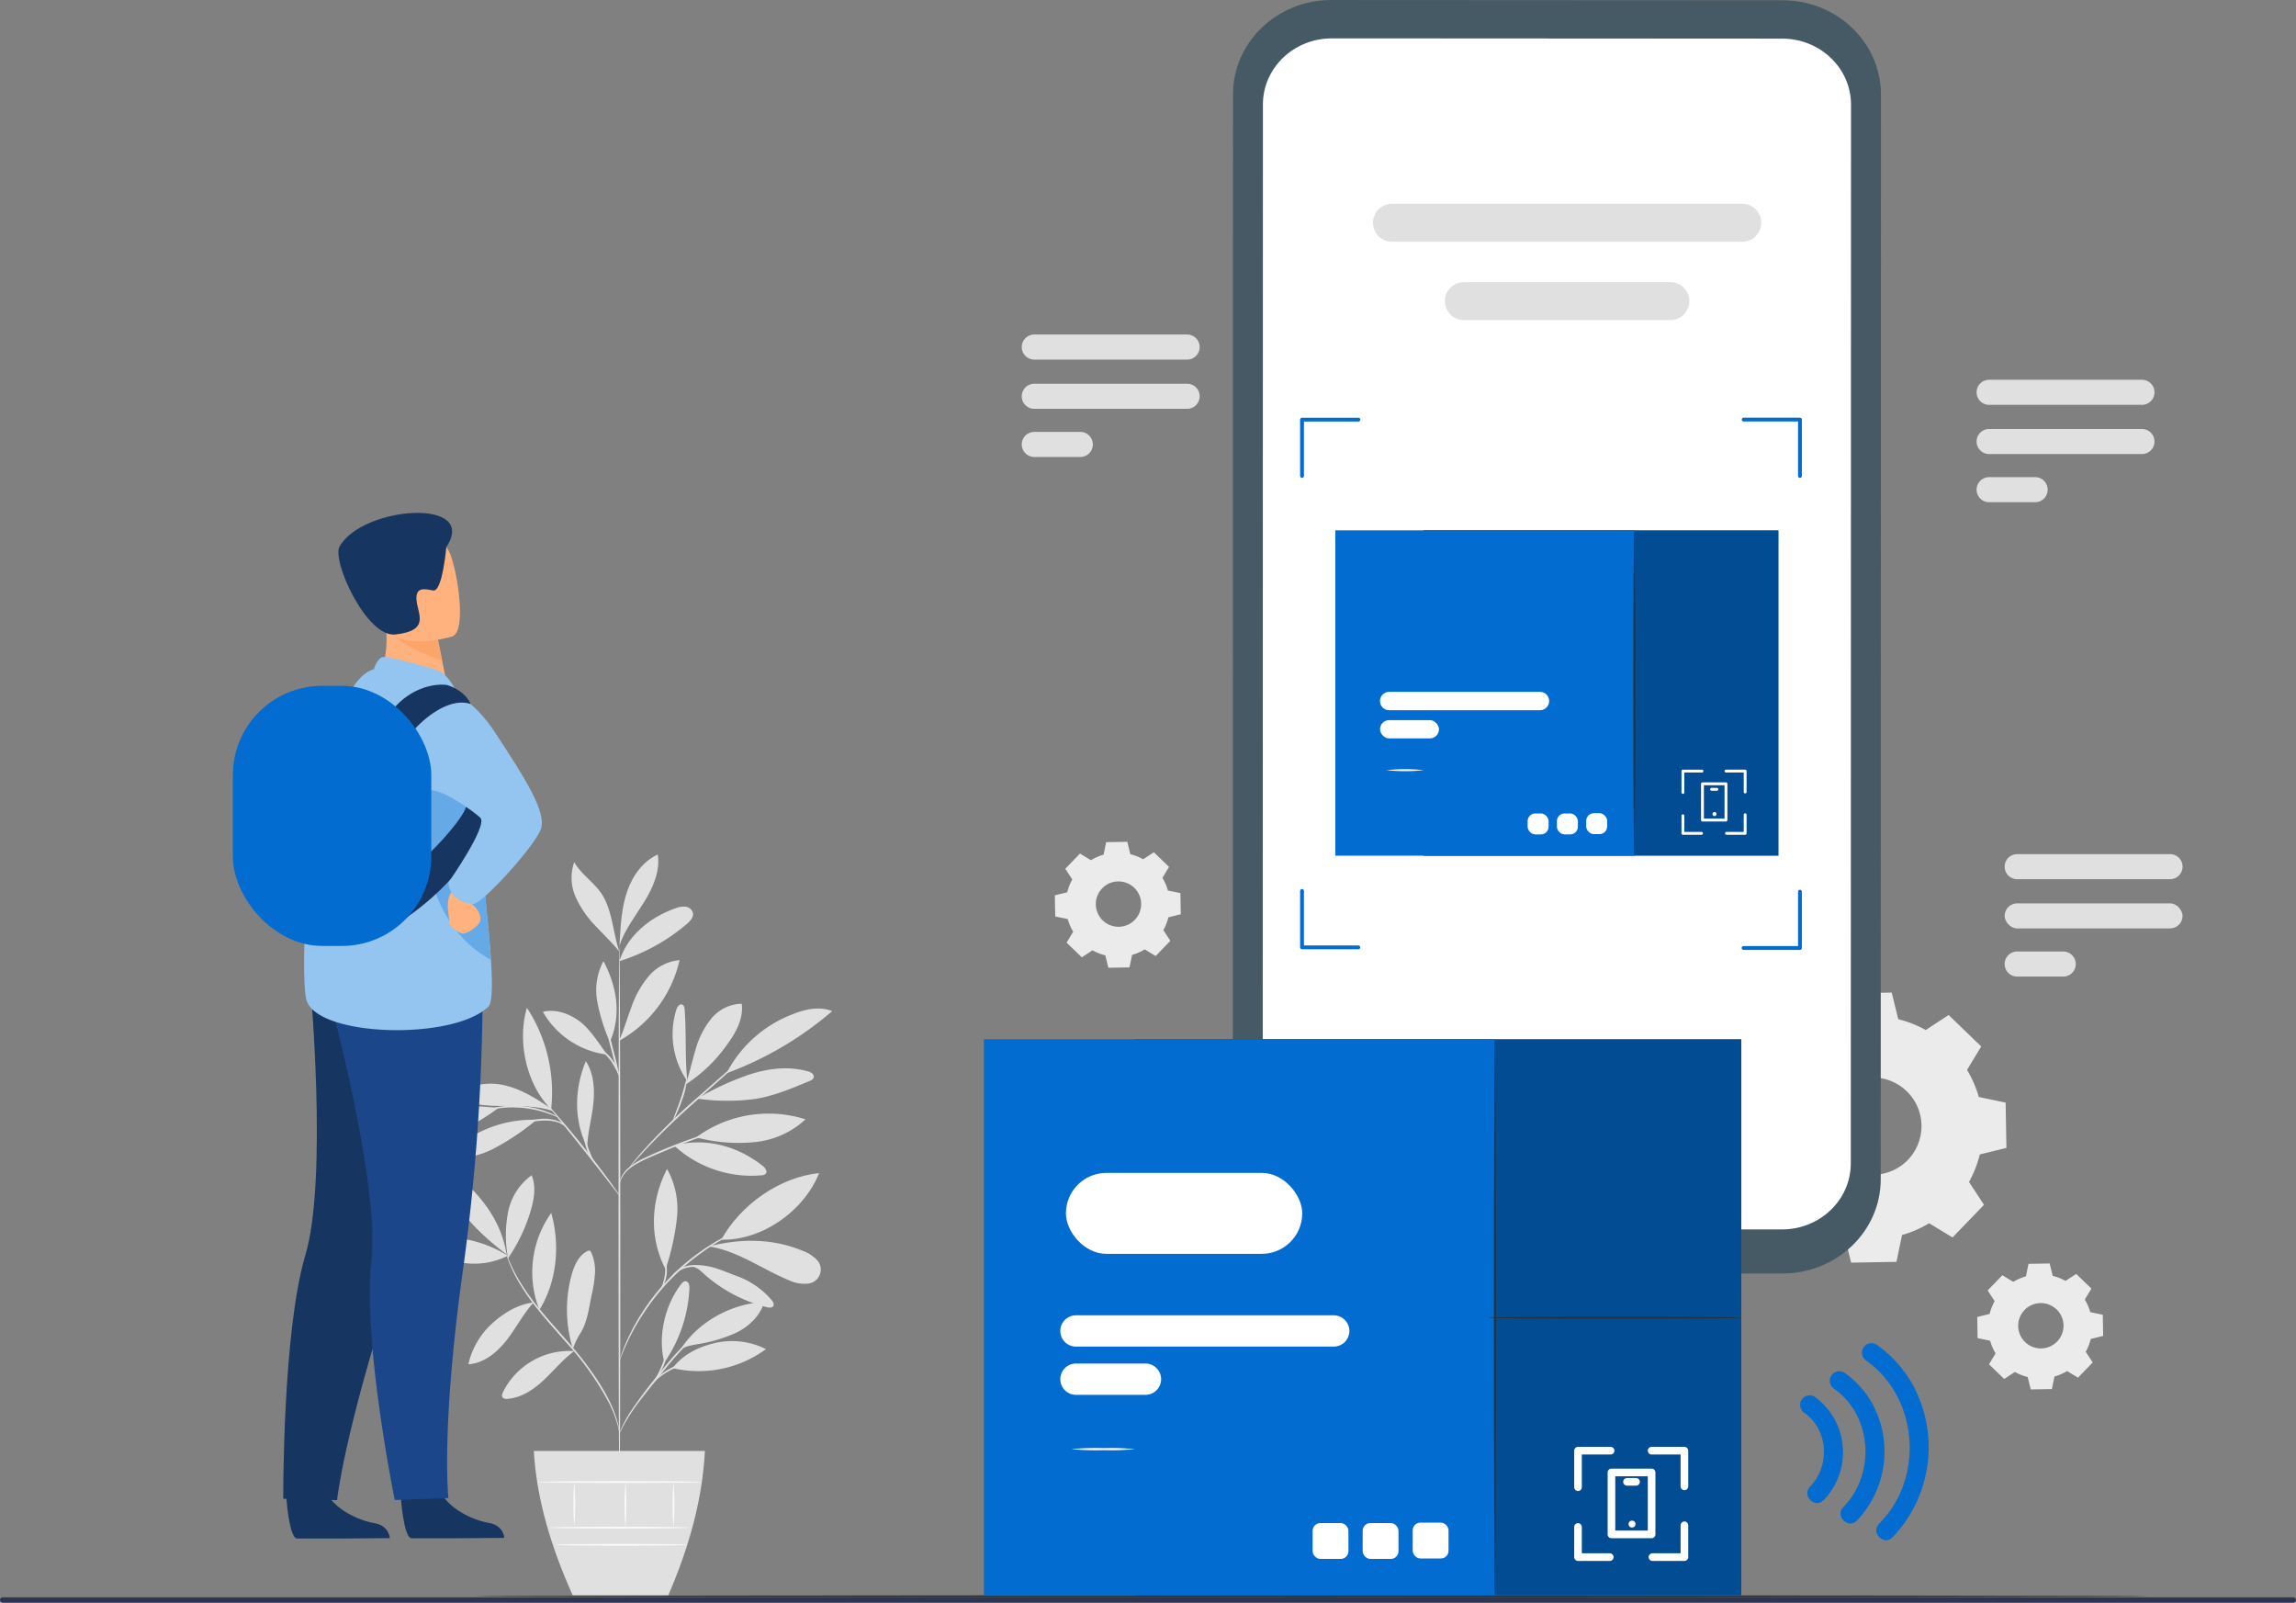 <svg xmlns="http://www.w3.org/2000/svg" width="601.911" height="420.056" viewBox="0 0 601.911 420.056">
  <rect x="0" y="0" width="601.911" height="420.056" fill="#808080" stroke="none"/>
  <g id="Group_808" data-name="Group 808" transform="translate(-5.214 -24)">
    <rect id="Rectangle_7357" data-name="Rectangle 7357" width="601.911" height="1.421" rx="0.711" transform="translate(607.125 444.056) rotate(180)" fill="#2e3552"/>
    <g id="Background_Complete" data-name="Background Complete" transform="translate(97 -22.603)">
      <g id="Group_227" data-name="Group 227">
        <g id="Group_213" data-name="Group 213">
          <g id="Group_148" data-name="Group 148">
            <path id="Path_496" data-name="Path 496" d="M41.348,375.718a31.768,31.768,0,0,0-13.588-4.677c-2.221-.228-4.647-.163-6.428,1.182a1.323,1.323,0,0,0-.662,1.174,1.437,1.437,0,0,0,.629.8,19.429,19.429,0,0,0,20.049,1.518" fill="#e0e0e0"/>
          </g>
          <g id="Group_149" data-name="Group 149">
            <path id="Path_497" data-name="Path 497" d="M41,375.334a66.325,66.325,0,0,1-8.776-7.722,22.2,22.2,0,0,1-5.5-10.176,4.1,4.1,0,0,1,.435-3.4c7,5.464,12.492,12.53,13.844,21.3" fill="#e0e0e0"/>
          </g>
          <g id="Group_150" data-name="Group 150">
            <path id="Path_498" data-name="Path 498" d="M41.275,375.666a31.753,31.753,0,0,1,.163-11.523,15.58,15.58,0,0,1,6.138-9.509c1.209,2.826.689,6.081-.162,9.034a43.933,43.933,0,0,1-6.086,12.814" fill="#e0e0e0"/>
          </g>
          <g id="Group_151" data-name="Group 151">
            <path id="Path_499" data-name="Path 499" d="M48.134,387.954c-4.163.506-7.789,2.7-10.9,5.515A20.616,20.616,0,0,0,31,404.17c4.084-.252,7.548-3.132,10.06-6.361s4.254-6.772,7.014-9.792" fill="#e0e0e0"/>
          </g>
          <g id="Group_152" data-name="Group 152">
            <path id="Path_500" data-name="Path 500" d="M49.623,389.92a26.88,26.88,0,0,1,3.1-25.424c2.372,8.437,1.5,17.967-3.1,25.424" fill="#e0e0e0"/>
          </g>
          <g id="Group_153" data-name="Group 153">
            <path id="Path_501" data-name="Path 501" d="M58.685,400.709a19.433,19.433,0,0,0-18.583,10.7c-.231.46-.434,1.045-.126,1.457a1.383,1.383,0,0,0,1.233.363c3.662-.238,6.908-2.441,9.586-4.95s5.012-5.408,7.971-7.578" fill="#e0e0e0"/>
          </g>
          <g id="Group_154" data-name="Group 154">
            <path id="Path_502" data-name="Path 502" d="M58.4,400.122a34.609,34.609,0,0,1-.345-19.334c.681-2.488,1.824-5.108,4.126-6.275a.81.81,0,0,1,.631-.111.835.835,0,0,1,.4.462,11.651,11.651,0,0,1,.973,5.547,34.846,34.846,0,0,1-.87,5.615c-.724,3.432-1.11,7.12-2.992,10.079a20.624,20.624,0,0,0-1.2,2.214c-.356.752-.359,1.017-.685,1.615" fill="#e0e0e0"/>
          </g>
          <g id="Group_155" data-name="Group 155">
            <path id="Path_503" data-name="Path 503" d="M82.381,403.7c-1.777-6.759.109-14.954,4.369-20.495.314-.409.729-.846,1.242-.8.784.073.988,1.118.953,1.906A37.034,37.034,0,0,1,82.381,403.7" fill="#e0e0e0"/>
          </g>
          <g id="Group_156" data-name="Group 156">
            <path id="Path_504" data-name="Path 504" d="M84.544,405.174a29.814,29.814,0,0,0,24.464-4.976,19.81,19.81,0,0,0-13.244-1.626c-4.424,1.012-8.466,2.994-11.22,6.6" fill="#e0e0e0"/>
          </g>
          <g id="Group_157" data-name="Group 157">
            <path id="Path_505" data-name="Path 505" d="M86.367,400.673c4.6-7.5,13.418-12.394,22.2-12.839-1.012,3.574-3.949,6.351-7.262,8.029a40.325,40.325,0,0,1-10.658,3.117c-1.419.276-3.364.578-4.284,1.693" fill="#e0e0e0"/>
          </g>
          <g id="Group_158" data-name="Group 158">
            <path id="Path_506" data-name="Path 506" d="M82.838,378.833a64.477,64.477,0,0,0,2.84-13,21.652,21.652,0,0,0-2.59-12.862c-4.3,8.314-4.731,18.027-.379,26.312" fill="#e0e0e0"/>
          </g>
          <g id="Group_159" data-name="Group 159">
            <path id="Path_507" data-name="Path 507" d="M97.3,371.522c5.024-9.131,15.275-16.426,25.647-17.448-4,9.963-14.913,17.662-25.647,17.448" fill="#e0e0e0"/>
          </g>
          <g id="Group_160" data-name="Group 160">
            <path id="Path_508" data-name="Path 508" d="M94.142,373.311c7.493,1.142,13.877,5.927,20.88,8.829a9.356,9.356,0,0,0,4.72.9,3.7,3.7,0,0,0,2.313-6.537,10.114,10.114,0,0,0-3.428-2.08c-7.627-3.175-15.806-3.254-23.84-1.329" fill="#e0e0e0"/>
          </g>
          <g id="Group_161" data-name="Group 161">
            <path id="Path_509" data-name="Path 509" d="M89.806,378.567c1.7.486,2.276,1.364,3.619,2.508a39.054,39.054,0,0,0,15.834,8.134c.6.15,1.4.21,1.7-.337.262-.477-.069-1.055-.409-1.48a21.793,21.793,0,0,0-9.56-6.49c-3.654-1.361-6.82-3-11.181-2.649" fill="#e0e0e0"/>
          </g>
          <g id="Group_162" data-name="Group 162">
            <path id="Path_510" data-name="Path 510" d="M84.913,346.826a29.967,29.967,0,0,0,22.973,7.816,1.57,1.57,0,0,0,1.045-.376c.579-.629-.115-1.6-.789-2.125-6.754-5.266-14.935-7.449-23.229-5.315" fill="#e0e0e0"/>
          </g>
          <g id="Group_163" data-name="Group 163">
            <path id="Path_511" data-name="Path 511" d="M90.714,344.7a32.017,32.017,0,0,1,28.666-4.73,22.757,22.757,0,0,1-13.66,6A43.253,43.253,0,0,1,90.714,344.7" fill="#e0e0e0"/>
          </g>
          <g id="Group_164" data-name="Group 164">
            <path id="Path_512" data-name="Path 512" d="M88.409,330.117c-.664-6.741-.233-12.063-.7-18.836-.038-.541-.154-1.192-.66-1.387-.7-.272-1.292.6-1.524,1.314a21.59,21.59,0,0,0,2.875,18.76" fill="#e0e0e0"/>
          </g>
          <g id="Group_165" data-name="Group 165">
            <path id="Path_513" data-name="Path 513" d="M87.924,330.862a39.64,39.64,0,0,0,11.167-10.854c2.2-3.018,4.065-6.633,3.564-10.337a10.688,10.688,0,0,0-8.056,4,22.471,22.471,0,0,0-4.106,8.262c-.894,2.966-1.52,6.014-2.569,8.929" fill="#e0e0e0"/>
          </g>
          <g id="Group_166" data-name="Group 166">
            <path id="Path_514" data-name="Path 514" d="M98.895,327.814a90.047,90.047,0,0,0,27.482-16.2c-3.283-1.323-7.041-.531-10.323.794a32.55,32.55,0,0,0-17.3,15.337" fill="#e0e0e0"/>
          </g>
          <g id="Group_167" data-name="Group 167">
            <path id="Path_515" data-name="Path 515" d="M91.008,334.55a55.921,55.921,0,0,0,15.261.074c4.947-.827,9.622-2.788,14.246-4.733a1.678,1.678,0,0,0,.968-.735,1.116,1.116,0,0,0-.347-1.219,2.954,2.954,0,0,0-1.215-.57c-5.026-1.4-10.45-.747-15.4.92a71.475,71.475,0,0,0-13.517,6.263" fill="#e0e0e0"/>
          </g>
          <g id="Group_168" data-name="Group 168">
            <path id="Path_516" data-name="Path 516" d="M62.04,347.056c-3.461-6.987-3.236-15.14-.246-22.341,2.1,3.208,2.362,7.292,1.977,11.108s-1.547,7.745-1.622,11.58" fill="#e0e0e0"/>
          </g>
          <g id="Group_169" data-name="Group 169">
            <path id="Path_517" data-name="Path 517" d="M48.213,340.082a31.16,31.16,0,0,0-23.154,9.864A21.639,21.639,0,0,0,37.737,347.6,64.416,64.416,0,0,0,48.6,340.323" fill="#e0e0e0"/>
          </g>
          <g id="Group_170" data-name="Group 170">
            <path id="Path_518" data-name="Path 518" d="M38.917,336.973c-4.228-.342-8.3-.866-12.361.38a14.826,14.826,0,0,0-9.421,7.988,22.339,22.339,0,0,0,11.589-2.188,66.771,66.771,0,0,0,10.193-6.18" fill="#e0e0e0"/>
          </g>
          <g id="Group_171" data-name="Group 171">
            <path id="Path_519" data-name="Path 519" d="M52.681,337.115c-3.8-2.492-7.709-5.029-12.137-6.061s-9.56-.27-12.648,3.068c3.585,2.1,7.934,2.352,12.09,2.349s9.252-.051,13.17,1.336" fill="#e0e0e0"/>
          </g>
          <g id="Group_172" data-name="Group 172">
            <path id="Path_520" data-name="Path 520" d="M52.7,337.316c-6.5-6.384-8.966-17.854-6.35-26.582a40.5,40.5,0,0,1,6.35,26.582" fill="#e0e0e0"/>
          </g>
          <g id="Group_173" data-name="Group 173">
            <path id="Path_521" data-name="Path 521" d="M70.582,319.227c1.226-2.851,2.089-5.843,3.189-8.745a25.126,25.126,0,0,1,4.546-8.061,11.975,11.975,0,0,1,8.053-4.174,32.434,32.434,0,0,1-15.629,21.025" fill="#e0e0e0"/>
          </g>
          <g id="Group_174" data-name="Group 174">
            <path id="Path_522" data-name="Path 522" d="M67.347,323c-2.03-2.793-4.374-6.584-7.126-8.669s-6.335-3.347-9.693-2.546A22.576,22.576,0,0,0,67.347,323" fill="#e0e0e0"/>
          </g>
          <g id="Group_175" data-name="Group 175">
            <path id="Path_523" data-name="Path 523" d="M67.994,319.459a48.236,48.236,0,0,1-3.208-10.387,16.207,16.207,0,0,1,1.626-10.562c3.569,6.746,4.719,13.988,1.764,21.025" fill="#e0e0e0"/>
          </g>
          <g id="Group_176" data-name="Group 176">
            <path id="Path_524" data-name="Path 524" d="M70.615,298.51c2.021-6.689,8.145-11.613,14.757-13.873a5.513,5.513,0,0,1,2.587-.388,2.247,2.247,0,0,1,1.908,1.592c.241,1.138-.7,2.157-1.583,2.913a50.24,50.24,0,0,1-17.669,9.756" fill="#e0e0e0"/>
          </g>
          <g id="Group_177" data-name="Group 177">
            <path id="Path_525" data-name="Path 525" d="M70.688,293.04c.257-4.312.526-8.687,1.928-12.773s4.106-7.919,8.039-9.707c.669,4.356-1.253,8.689-3.57,12.436s-5.111,7.286-6.5,11.466" fill="#e0e0e0"/>
          </g>
          <g id="Group_178" data-name="Group 178">
            <path id="Path_526" data-name="Path 526" d="M70.582,296.008c-1.671-4.874-1.844-11.065-4.762-15.311-2.04-2.969-5.308-4.991-7.066-8.135a12.379,12.379,0,0,0,.411,9.234,26.725,26.725,0,0,0,5.4,7.73c2.16,2.307,4.009,4.042,6.017,6.482" fill="#e0e0e0"/>
          </g>
          <g id="Group_180" data-name="Group 180">
            <g id="Group_179" data-name="Group 179">
              <path id="Path_527" data-name="Path 527" d="M70.615,439.549c-.13,0-.243-32.515-.252-72.616s.089-72.623.219-72.623.242,32.508.251,72.623C70.842,407.033,70.744,439.549,70.615,439.549Z" fill="#e0e0e0"/>
            </g>
          </g>
          <g id="Group_182" data-name="Group 182">
            <g id="Group_181" data-name="Group 181">
              <path id="Path_528" data-name="Path 528" d="M99.029,342.15a6.9,6.9,0,0,1-1.222.459l-3.365,1.135c-2.837.966-6.733,2.366-10.963,4.1-4.188,1.8-8.138,3.255-10.387,5.2A7.644,7.644,0,0,0,71,355.808c-.322.764-.38,1.231-.423,1.222a.937.937,0,0,1,.014-.341,5.168,5.168,0,0,1,.239-.947,7.334,7.334,0,0,1,2.037-2.944,18.284,18.284,0,0,1,4.506-2.8c1.8-.842,3.8-1.719,5.923-2.591,4.242-1.738,8.169-3.093,11.038-3.98,1.434-.447,2.6-.777,3.415-.994A6.919,6.919,0,0,1,99.029,342.15Z" fill="#e0e0e0"/>
            </g>
          </g>
          <g id="Group_184" data-name="Group 184">
            <g id="Group_183" data-name="Group 183">
              <path id="Path_529" data-name="Path 529" d="M108.343,319.272a1.986,1.986,0,0,1-.342.366l-1.044.98-3.9,3.538L90.1,335.7c-5.061,4.5-9.435,8.809-12.465,12.05-1.518,1.618-2.713,2.959-3.529,3.895l-.942,1.076a2.014,2.014,0,0,1-.351.356,2,2,0,0,1,.278-.416c.2-.261.483-.651.875-1.133.774-.974,1.934-2.352,3.424-4a164.282,164.282,0,0,1,12.4-12.175c5.078-4.494,9.7-8.531,13.057-11.442l3.994-3.426,1.1-.914A2.022,2.022,0,0,1,108.343,319.272Z" fill="#e0e0e0"/>
            </g>
          </g>
          <g id="Group_186" data-name="Group 186">
            <g id="Group_185" data-name="Group 185">
              <path id="Path_530" data-name="Path 530" d="M84.634,340.28c-.132-.059.925-2.5,1.978-5.587s1.564-5.692,1.7-5.67a19.081,19.081,0,0,1-1.254,5.821,37.828,37.828,0,0,1-1.574,3.908A6.026,6.026,0,0,1,84.634,340.28Z" fill="#e0e0e0"/>
            </g>
          </g>
          <g id="Group_188" data-name="Group 188">
            <g id="Group_187" data-name="Group 187">
              <path id="Path_531" data-name="Path 531" d="M70.644,359.961a5.886,5.886,0,0,1-.78-.9c-.529-.679-1.2-1.538-2-2.562-1.678-2.169-4-5.163-6.6-8.44s-4.991-6.217-6.723-8.343L52.5,337.184a5.817,5.817,0,0,1-.705-.965,5.8,5.8,0,0,1,.844.846c.52.564,1.258,1.395,2.157,2.432,1.8,2.074,4.231,4.983,6.837,8.265s4.884,6.31,6.5,8.532c.805,1.111,1.447,2.018,1.879,2.653A5.764,5.764,0,0,1,70.644,359.961Z" fill="#e0e0e0"/>
            </g>
          </g>
          <g id="Group_190" data-name="Group 190">
            <g id="Group_189" data-name="Group 189">
              <path id="Path_532" data-name="Path 532" d="M64.414,351.963a11.453,11.453,0,0,1-2.61-4.887,13.966,13.966,0,0,1-.592-4.926l.208.017c-.093.376-.161.575-.2.569s-.039-.216-.008-.6l.207.017a22.439,22.439,0,0,0,.834,4.792A36.577,36.577,0,0,0,64.414,351.963Z" fill="#e0e0e0"/>
            </g>
          </g>
          <g id="Group_192" data-name="Group 192">
            <g id="Group_191" data-name="Group 191">
              <path id="Path_533" data-name="Path 533" d="M56.371,341.845a8.417,8.417,0,0,0-1.823-1.059,12.187,12.187,0,0,0-5.059-.4,31.171,31.171,0,0,0-5.095.822,15.489,15.489,0,0,1-2.1.5,7.331,7.331,0,0,1,2.008-.823,23.327,23.327,0,0,1,5.149-.971,11.032,11.032,0,0,1,5.219.563A3.23,3.23,0,0,1,56.371,341.845Z" fill="#e0e0e0"/>
            </g>
          </g>
          <g id="Group_194" data-name="Group 194">
            <g id="Group_193" data-name="Group 193">
              <path id="Path_534" data-name="Path 534" d="M54.464,339.393c-.036.073-1.061-.426-2.792-1.017A28.1,28.1,0,0,0,37.6,337.3c-1.8.322-2.89.659-2.914.582a2.669,2.669,0,0,1,.74-.316,17.661,17.661,0,0,1,2.109-.592,24.843,24.843,0,0,1,14.248,1.087,17.5,17.5,0,0,1,1.994.9A2.668,2.668,0,0,1,54.464,339.393Z" fill="#e0e0e0"/>
            </g>
          </g>
          <g id="Group_196" data-name="Group 196">
            <g id="Group_195" data-name="Group 195">
              <path id="Path_535" data-name="Path 535" d="M70.582,329.023a57.835,57.835,0,0,1-2.036-7.072,57.973,57.973,0,0,1-1.581-7.189A57.607,57.607,0,0,1,69,321.835,57.763,57.763,0,0,1,70.582,329.023Z" fill="#e0e0e0"/>
            </g>
          </g>
          <g id="Group_198" data-name="Group 198">
            <g id="Group_197" data-name="Group 197">
              <path id="Path_536" data-name="Path 536" d="M70.712,329.023a34.281,34.281,0,0,0-2.257-4.234,18.66,18.66,0,0,0-3.322-3.428,3.1,3.1,0,0,1,1.282.661,10.327,10.327,0,0,1,2.425,2.5A9.4,9.4,0,0,1,70.712,329.023Z" fill="#e0e0e0"/>
            </g>
          </g>
          <g id="Group_200" data-name="Group 200">
            <g id="Group_199" data-name="Group 199">
              <path id="Path_537" data-name="Path 537" d="M70.615,422.216c-.051.007-.147-.782-.513-2.163a30.756,30.756,0,0,0-2.173-5.629A77.891,77.891,0,0,0,56.4,398.182c-2.574-2.94-5.071-5.715-7.191-8.371a58.788,58.788,0,0,1-5.141-7.415,35.653,35.653,0,0,1-2.6-5.5c-.239-.679-.414-1.208-.51-1.574a2.641,2.641,0,0,1-.133-.562c.042-.013.278.744.814,2.07a40.276,40.276,0,0,0,2.712,5.4,62.075,62.075,0,0,0,5.192,7.312c2.127,2.628,4.628,5.387,7.207,8.333,5.208,5.846,9.286,11.74,11.473,16.406a28.154,28.154,0,0,1,2.052,5.73,16.057,16.057,0,0,1,.287,1.631A2.673,2.673,0,0,1,70.615,422.216Z" fill="#e0e0e0"/>
            </g>
          </g>
          <g id="Group_202" data-name="Group 202">
            <g id="Group_201" data-name="Group 201">
              <path id="Path_538" data-name="Path 538" d="M96.291,393.214a11.729,11.729,0,0,1-1.345.755,29.368,29.368,0,0,0-3.491,2.308,40.125,40.125,0,0,0-4.584,4.181c-1.609,1.7-3.266,3.673-4.958,5.788-3.382,4.243-6.545,8-8.439,11-.961,1.486-1.66,2.74-2.118,3.619a11.681,11.681,0,0,1-.741,1.355,1.279,1.279,0,0,1,.124-.382c.1-.242.237-.605.453-1.054a34.306,34.306,0,0,1,2-3.716,121.239,121.239,0,0,1,8.354-11.112c1.695-2.119,3.372-4.1,5.011-5.794a37.26,37.26,0,0,1,4.7-4.147,24.474,24.474,0,0,1,3.605-2.2c.446-.223.809-.361,1.05-.464A1.3,1.3,0,0,1,96.291,393.214Z" fill="#e0e0e0"/>
            </g>
          </g>
          <g id="Group_204" data-name="Group 204">
            <g id="Group_203" data-name="Group 203">
              <path id="Path_539" data-name="Path 539" d="M96.794,402.623a19.734,19.734,0,0,1-2.845.413,37.5,37.5,0,0,0-6.745,1.328,20.259,20.259,0,0,0-6.04,3.17c-1.393,1.076-2.049,1.966-2.114,1.914a2.2,2.2,0,0,1,.422-.655,10.711,10.711,0,0,1,1.482-1.516,18.272,18.272,0,0,1,6.106-3.36,30.461,30.461,0,0,1,6.856-1.212A15.618,15.618,0,0,1,96.794,402.623Z" fill="#e0e0e0"/>
            </g>
          </g>
          <g id="Group_206" data-name="Group 206">
            <g id="Group_205" data-name="Group 205">
              <path id="Path_540" data-name="Path 540" d="M79.881,408.414c-.149-.084,1.133-2.042,2.127-4.675.933-2.658,1.152-4.988,1.319-4.961a4.507,4.507,0,0,1-.047,1.526,16.376,16.376,0,0,1-.83,3.6,17.411,17.411,0,0,1-1.649,3.3A4.614,4.614,0,0,1,79.881,408.414Z" fill="#e0e0e0"/>
            </g>
          </g>
          <g id="Group_208" data-name="Group 208">
            <g id="Group_207" data-name="Group 207">
              <path id="Path_541" data-name="Path 541" d="M104.607,367.955a2.141,2.141,0,0,1-.455.242l-1.337.608c-.585.251-1.3.569-2.1.992s-1.741.841-2.717,1.427l-1.552.883c-.538.309-1.07.676-1.637,1.031-1.144.694-2.29,1.549-3.513,2.421a60.241,60.241,0,0,0-13.529,14c-.83,1.253-1.646,2.427-2.3,3.594-.335.578-.684,1.123-.975,1.671s-.564,1.076-.829,1.581c-.552,1-.947,1.948-1.334,2.765s-.688,1.536-.919,2.129c-.228.55-.413,1-.561,1.357a2.108,2.108,0,0,1-.227.463,2.19,2.19,0,0,1,.137-.495c.127-.367.286-.827.48-1.391.206-.605.476-1.34.849-2.168s.742-1.8,1.279-2.809q.385-.77.806-1.605c.285-.556.628-1.109.958-1.7.644-1.183,1.453-2.374,2.279-3.643a58.074,58.074,0,0,1,13.628-14.1c1.24-.869,2.4-1.718,3.563-2.4.574-.35,1.115-.712,1.661-1.015l1.576-.861c.993-.571,1.946-.98,2.764-1.374s1.54-.7,2.138-.922l1.374-.528A2.164,2.164,0,0,1,104.607,367.955Z" fill="#e0e0e0"/>
            </g>
          </g>
          <g id="Group_210" data-name="Group 210">
            <g id="Group_209" data-name="Group 209">
              <path id="Path_542" data-name="Path 542" d="M84.286,381.571a3.257,3.257,0,0,1,1.117-1.664,7.053,7.053,0,0,1,4.5-1.728,12.3,12.3,0,0,1,4.738.926,6.79,6.79,0,0,1,1.791.87,10.961,10.961,0,0,1-1.9-.556,14.3,14.3,0,0,0-4.614-.77,7.337,7.337,0,0,0-4.3,1.509A13.111,13.111,0,0,0,84.286,381.571Z" fill="#e0e0e0"/>
            </g>
          </g>
          <g id="Group_212" data-name="Group 212">
            <g id="Group_211" data-name="Group 211">
              <path id="Path_543" data-name="Path 543" d="M81.248,384.7a12.009,12.009,0,0,0,.992-8.5,2.758,2.758,0,0,1,.528,1.212,8.6,8.6,0,0,1-.727,6.232C81.644,384.366,81.294,384.737,81.248,384.7Z" fill="#e0e0e0"/>
            </g>
          </g>
        </g>
        <g id="Group_214" data-name="Group 214">
          <path id="Path_544" data-name="Path 544" d="M48.158,426.875c.7,12.426,4.445,25.063,10.2,37.84H83.408c5.493-12.65,8.979-25.268,9.6-37.84Z" fill="#e0e0e0"/>
        </g>
        <g id="Group_216" data-name="Group 216">
          <g id="Group_215" data-name="Group 215">
            <path id="Path_545" data-name="Path 545" d="M88.947,446.982c0,.13-8.246.235-18.416.235s-18.419-.105-18.419-.235,8.245-.235,18.419-.235S88.947,446.853,88.947,446.982Z" fill="#fafafa"/>
          </g>
        </g>
        <g id="Group_218" data-name="Group 218">
          <g id="Group_217" data-name="Group 217">
            <path id="Path_546" data-name="Path 546" d="M88.388,451.484c0,.13-7.731.235-17.265.235s-17.267-.1-17.267-.235,7.729-.235,17.267-.235S88.388,451.354,88.388,451.484Z" fill="#fafafa"/>
          </g>
        </g>
        <g id="Group_220" data-name="Group 220">
          <g id="Group_219" data-name="Group 219">
            <path id="Path_547" data-name="Path 547" d="M58.766,435.033a70.929,70.929,0,0,1,0,11.538,70.929,70.929,0,0,1,0-11.538Z" fill="#fafafa"/>
          </g>
        </g>
        <g id="Group_222" data-name="Group 222">
          <g id="Group_221" data-name="Group 221">
            <path id="Path_548" data-name="Path 548" d="M72.186,435.033a76.063,76.063,0,0,1,0,11.949,76.063,76.063,0,0,1,0-11.949Z" fill="#fafafa"/>
          </g>
        </g>
        <g id="Group_224" data-name="Group 224">
          <g id="Group_223" data-name="Group 223">
            <path id="Path_549" data-name="Path 549" d="M84.784,434.932a79.119,79.119,0,0,1,0,12.187,79.121,79.121,0,0,1,0-12.187Z" fill="#fafafa"/>
          </g>
        </g>
        <g id="Group_226" data-name="Group 226">
          <g id="Group_225" data-name="Group 225">
            <path id="Path_550" data-name="Path 550" d="M92.211,435.033c0,.13-9.672.235-21.6.235s-21.6-.105-21.6-.235,9.67-.235,21.6-.235S92.211,434.9,92.211,435.033Z" fill="#fafafa"/>
          </g>
        </g>
      </g>
      <g id="Group_232" data-name="Group 232">
        <g id="Group_231" data-name="Group 231">
          <path id="Path_558" data-name="Path 558" d="M383.7,317.079a29.091,29.091,0,0,1,7.1-3.086l1.463-7.031,11.879-.208,1.71,6.974a29.064,29.064,0,0,1,7.207,2.835l6-3.935,8.546,8.252-3.721,6.137a29.087,29.087,0,0,1,3.087,7.105l7.03,1.463.209,11.878-6.975,1.71a29.079,29.079,0,0,1-2.835,7.207l3.935,6-8.252,8.547-6.137-3.722a29.119,29.119,0,0,1-7.1,3.087l-1.464,7.031-11.878.208-1.71-6.975a29.117,29.117,0,0,1-7.207-2.835l-6,3.935-8.547-8.252,3.721-6.137a29.119,29.119,0,0,1-3.087-7.1l-7.03-1.463-.209-11.879,6.975-1.71a29.116,29.116,0,0,1,2.835-7.207l-3.935-6,8.252-8.547,6.138,3.721Zm6.333,15.824a12.745,12.745,0,1,0,18.02-.316A12.745,12.745,0,0,0,390.034,332.9Z" fill="#ebebeb"/>
        </g>
      </g>
      <g id="Group_236" data-name="Group 236">
        <g id="Group_235" data-name="Group 235">
          <path id="Path_560" data-name="Path 560" d="M436.008,382.564a13.6,13.6,0,0,1,3.313-1.44l.682-3.279,5.54-.1.8,3.253a13.57,13.57,0,0,1,3.361,1.322l2.8-1.835,3.986,3.849-1.736,2.862a13.544,13.544,0,0,1,1.44,3.313l3.278.682.1,5.54-3.253.8a13.558,13.558,0,0,1-1.322,3.361l1.835,2.8-3.848,3.986-2.863-1.736a13.539,13.539,0,0,1-3.313,1.439l-.682,3.28-5.54.1-.8-3.253a13.583,13.583,0,0,1-3.362-1.323l-2.8,1.836-3.986-3.849,1.735-2.862a13.6,13.6,0,0,1-1.44-3.313l-3.278-.682-.1-5.54,3.253-.8a13.611,13.611,0,0,1,1.322-3.361l-1.835-2.8,3.849-3.986,2.862,1.736Zm2.954,7.38a5.943,5.943,0,1,0,8.4-.148A5.943,5.943,0,0,0,438.962,389.944Z" fill="#ebebeb"/>
        </g>
      </g>
      <g id="Group_238" data-name="Group 238">
        <g id="Group_237" data-name="Group 237">
          <path id="Path_561" data-name="Path 561" d="M194.206,272.05a13.558,13.558,0,0,1,3.313-1.439l.682-3.279,5.54-.1.8,3.252a13.566,13.566,0,0,1,3.362,1.323l2.8-1.836,3.986,3.849-1.736,2.862A13.6,13.6,0,0,1,214.39,280l3.278.683.1,5.539-3.253.8a13.556,13.556,0,0,1-1.322,3.361l1.835,2.8-3.848,3.986-2.863-1.735A13.578,13.578,0,0,1,205,296.869l-.682,3.279-5.54.1-.8-3.253a13.618,13.618,0,0,1-3.362-1.322l-2.8,1.835-3.987-3.848,1.736-2.863a13.565,13.565,0,0,1-1.44-3.313l-3.279-.682-.1-5.54,3.253-.8a13.6,13.6,0,0,1,1.322-3.361l-1.835-2.8,3.848-3.986,2.863,1.735Zm2.954,7.38a5.944,5.944,0,1,0,8.4-.148A5.943,5.943,0,0,0,197.16,279.43Z" fill="#ebebeb"/>
        </g>
      </g>
    </g>
    <g id="Floor" transform="translate(97 -22.603)">
      <g id="Group_242" data-name="Group 242">
        <g id="Group_241" data-name="Group 241">
          <path id="Path_563" data-name="Path 563" d="M471.34,464.978c0,.144-98.21.26-219.33.26-121.161,0-219.35-.116-219.35-.26s98.189-.261,219.35-.261C373.13,464.717,471.34,464.834,471.34,464.978Z" fill="#263238"/>
        </g>
      </g>
    </g>
    <g id="Device" transform="translate(97 -22.603)">
      <g id="Group_251" data-name="Group 251">
        <g id="Group_250" data-name="Group 250">
          <g id="Group_249" data-name="Group 249">
            <path id="Path_564" data-name="Path 564" d="M375.47,380.381l-118.31-.068c-14.229-.007-25.759-11.068-25.757-24.707l.058-284.3c0-13.647,11.55-24.706,25.787-24.7l118.311.067c14.229.008,25.758,11.069,25.756,24.708l-.058,284.305C401.254,369.33,389.707,380.389,375.47,380.381Z" fill="#455a64"/>
            <g id="Group_248" data-name="Group 248">
              <path id="Path_565" data-name="Path 565" d="M375.433,56.726l-22.938-.013L285.5,56.675l-8.067,0-20.077-.012c-9.971-.005-18.057,7.74-18.059,17.3l-.057,277.5c0,9.554,8.073,17.3,18.038,17.3l118.075.066c9.97.006,18.056-7.739,18.059-17.3l.056-277.5C393.473,64.477,385.4,56.732,375.433,56.726Z" fill="#fff"/>
            </g>
          </g>
        </g>
      </g>
      <g id="Group_276" data-name="Group 276">
        <g id="Group_252" data-name="Group 252">
          <rect id="Rectangle_7323" data-name="Rectangle 7323" width="93.023" height="85.269" transform="translate(281.422 185.604)" fill="#026cd1"/>
        </g>
        <g id="Group_253" data-name="Group 253" opacity="0.3">
          <rect id="Rectangle_7324" data-name="Rectangle 7324" width="93.023" height="85.269" transform="translate(281.422 185.604)"/>
        </g>
        <g id="Group_254" data-name="Group 254">
          <rect id="Rectangle_7325" data-name="Rectangle 7325" width="78.379" height="85.269" transform="translate(258.274 185.604)" fill="#026cd1"/>
        </g>
        <g id="Group_256" data-name="Group 256">
          <g id="Group_255" data-name="Group 255">
            <path id="Path_566" data-name="Path 566" d="M336.652,271.027c-.143,0-.26-19.124-.26-42.71s.117-42.713.26-42.713.261,19.12.261,42.713S336.8,271.027,336.652,271.027Z" fill="#263238"/>
          </g>
        </g>
        <g id="Group_266" data-name="Group 266">
          <g id="Group_259" data-name="Group 259">
            <path id="Path_568" data-name="Path 568" d="M365.717,265.393h-4.9a.375.375,0,0,1,0-.75h4.524v-4.5a.375.375,0,1,1,.75,0v4.875A.375.375,0,0,1,365.717,265.393Z" fill="#fff"/>
          </g>
          <g id="Group_260" data-name="Group 260">
            <path id="Path_569" data-name="Path 569" d="M365.717,254.547a.375.375,0,0,1-.375-.375v-5.1h-4.653a.375.375,0,0,1,0-.75h5.028a.375.375,0,0,1,.375.375v5.473A.375.375,0,0,1,365.717,254.547Z" fill="#fff"/>
          </g>
          <g id="Group_261" data-name="Group 261">
            <path id="Path_570" data-name="Path 570" d="M349.4,254.675a.375.375,0,0,1-.375-.375v-5.6a.375.375,0,0,1,.375-.375h5a.375.375,0,0,1,0,.75h-4.625V254.3A.375.375,0,0,1,349.4,254.675Z" fill="#fff"/>
          </g>
          <g id="Group_262" data-name="Group 262">
            <path id="Path_571" data-name="Path 571" d="M354.269,265.393H349.4a.375.375,0,0,1-.375-.375V260.4a.375.375,0,0,1,.75,0v4.243h4.5a.375.375,0,0,1,0,.75Z" fill="#fff"/>
          </g>
          <g id="Group_263" data-name="Group 263">
            <path id="Path_572" data-name="Path 572" d="M360.687,261.909h-6.159a.374.374,0,0,1-.375-.375v-9.5a.375.375,0,0,1,.375-.375h6.159a.375.375,0,0,1,.375.375v9.5A.374.374,0,0,1,360.687,261.909Zm-5.784-.75h5.409v-8.747H354.9Z" fill="#fff"/>
          </g>
          <g id="Group_264" data-name="Group 264">
            <path id="Path_573" data-name="Path 573" d="M358.215,259.955a.531.531,0,1,1-.531-.53A.531.531,0,0,1,358.215,259.955Z" fill="#fff"/>
          </g>
          <g id="Group_265" data-name="Group 265">
            <path id="Path_574" data-name="Path 574" d="M358.3,253.853h-1.384a.375.375,0,0,1,0-.75H358.3a.375.375,0,0,1,0,.75Z" fill="#fff"/>
          </g>
        </g>
        <g id="Group_267" data-name="Group 267">
          <path id="Path_575" data-name="Path 575" d="M311.931,232.738H272.393a2.4,2.4,0,0,1-2.4-2.4h0a2.4,2.4,0,0,1,2.4-2.4h39.538a2.4,2.4,0,0,1,2.4,2.4h0A2.4,2.4,0,0,1,311.931,232.738Z" fill="#fff"/>
        </g>
        <g id="Group_268" data-name="Group 268">
          <rect id="Rectangle_7326" data-name="Rectangle 7326" width="15.457" height="4.792" rx="2.396" transform="translate(269.997 235.343)" fill="#fff"/>
        </g>
        <g id="Group_270" data-name="Group 270">
          <g id="Group_269" data-name="Group 269">
            <path id="Path_576" data-name="Path 576" d="M281.422,248.463a45.579,45.579,0,0,1-9.723,0,45.406,45.406,0,0,1,9.723,0Z" fill="#fff"/>
          </g>
        </g>
        <g id="Group_274" data-name="Group 274">
          <g id="Group_271" data-name="Group 271">
            <rect id="Rectangle_7327" data-name="Rectangle 7327" width="5.493" height="5.493" rx="2.01" transform="translate(308.695 259.801)" fill="#fff"/>
          </g>
          <g id="Group_272" data-name="Group 272">
            <rect id="Rectangle_7328" data-name="Rectangle 7328" width="5.493" height="5.493" rx="2.01" transform="translate(316.371 259.801)" fill="#fff"/>
          </g>
          <g id="Group_273" data-name="Group 273">
            <rect id="Rectangle_7329" data-name="Rectangle 7329" width="5.493" height="5.493" rx="2.01" transform="translate(324.047 259.732)" fill="#fff"/>
          </g>
        </g>
      </g>
      <g id="Group_277" data-name="Group 277">
        <path id="Path_577" data-name="Path 577" d="M469.745,152.706H429.673a3.284,3.284,0,0,1-3.284-3.284h0a3.284,3.284,0,0,1,3.284-3.284h40.072a3.284,3.284,0,0,1,3.284,3.284h0A3.284,3.284,0,0,1,469.745,152.706Z" fill="#e0e0e0"/>
      </g>
      <g id="Group_278" data-name="Group 278">
        <path id="Path_578" data-name="Path 578" d="M469.745,165.607H429.673a3.284,3.284,0,0,1-3.284-3.284h0a3.284,3.284,0,0,1,3.284-3.285h40.072a3.284,3.284,0,0,1,3.284,3.285h0A3.284,3.284,0,0,1,469.745,165.607Z" fill="#e0e0e0"/>
      </g>
      <g id="Group_279" data-name="Group 279">
        <path id="Path_579" data-name="Path 579" d="M441.741,178.228H429.673a3.284,3.284,0,0,1-3.284-3.284h0a3.284,3.284,0,0,1,3.284-3.284h12.068a3.284,3.284,0,0,1,3.284,3.284h0A3.284,3.284,0,0,1,441.741,178.228Z" fill="#e0e0e0"/>
      </g>
      <g id="Group_285" data-name="Group 285">
        <path id="Path_582" data-name="Path 582" d="M364.963,109.953H273.131a4.972,4.972,0,0,1-4.971-4.972h0a4.972,4.972,0,0,1,4.971-4.971h91.832a4.972,4.972,0,0,1,4.971,4.971h0A4.972,4.972,0,0,1,364.963,109.953Z" fill="#e0e0e0"/>
      </g>
      <g id="Group_286" data-name="Group 286">
        <path id="Path_583" data-name="Path 583" d="M346.11,130.5H291.984a4.971,4.971,0,0,1-4.971-4.971h0a4.971,4.971,0,0,1,4.971-4.972H346.11a4.971,4.971,0,0,1,4.971,4.972h0A4.971,4.971,0,0,1,346.11,130.5Z" fill="#e0e0e0"/>
      </g>
      <g id="Group_288" data-name="Group 288">
        <path id="Path_584" data-name="Path 584" d="M219.43,140.849H179.358a3.284,3.284,0,0,1-3.284-3.284h0a3.284,3.284,0,0,1,3.284-3.284H219.43a3.284,3.284,0,0,1,3.285,3.284h0A3.284,3.284,0,0,1,219.43,140.849Z" fill="#e0e0e0"/>
      </g>
      <g id="Group_289" data-name="Group 289">
        <path id="Path_585" data-name="Path 585" d="M219.43,153.75H179.358a3.285,3.285,0,0,1-3.284-3.284h0a3.285,3.285,0,0,1,3.284-3.285H219.43a3.285,3.285,0,0,1,3.285,3.285h0A3.285,3.285,0,0,1,219.43,153.75Z" fill="#e0e0e0"/>
      </g>
      <g id="Group_290" data-name="Group 290">
        <path id="Path_586" data-name="Path 586" d="M191.426,166.371H179.358a3.285,3.285,0,0,1-3.284-3.284h0a3.285,3.285,0,0,1,3.284-3.285h12.068a3.284,3.284,0,0,1,3.284,3.285h0A3.284,3.284,0,0,1,191.426,166.371Z" fill="#e0e0e0"/>
      </g>
      <g id="Group_292" data-name="Group 292">
        <path id="Path_587" data-name="Path 587" d="M477.1,277.033H437.029a3.284,3.284,0,0,1-3.284-3.284h0a3.284,3.284,0,0,1,3.284-3.284H477.1a3.284,3.284,0,0,1,3.284,3.284h0A3.284,3.284,0,0,1,477.1,277.033Z" fill="#e0e0e0"/>
      </g>
      <g id="Group_293" data-name="Group 293">
        <rect id="Rectangle_7333" data-name="Rectangle 7333" width="46.64" height="6.569" rx="3.284" transform="translate(433.745 283.365)" fill="#e0e0e0"/>
      </g>
      <g id="Group_294" data-name="Group 294">
        <path id="Path_588" data-name="Path 588" d="M449.1,302.555H437.029a3.284,3.284,0,0,1-3.284-3.284h0a3.284,3.284,0,0,1,3.284-3.285H449.1a3.285,3.285,0,0,1,3.285,3.285h0A3.285,3.285,0,0,1,449.1,302.555Z" fill="#e0e0e0"/>
      </g>
      <g id="Group_300" data-name="Group 300">
        <path id="Path_591" data-name="Path 591" d="M249.549,171.838a.5.5,0,0,1-.5-.5V156.581a.5.5,0,0,1,.5-.5h14.784a.5.5,0,0,1,0,1H250.049v14.257A.5.5,0,0,1,249.549,171.838Z" fill="#026cd1"/>
      </g>
      <g id="Group_301" data-name="Group 301">
        <path id="Path_592" data-name="Path 592" d="M380.085,171.851a.5.5,0,0,1-.5-.5V157.068H365.328a.5.5,0,0,1,0-1h14.757a.5.5,0,0,1,.5.5v14.783A.5.5,0,0,1,380.085,171.851Z" fill="#026cd1"/>
      </g>
      <g id="Group_302" data-name="Group 302">
        <path id="Path_593" data-name="Path 593" d="M380.085,295.566H365.3a.5.5,0,0,1,0-1h14.284V280.308a.5.5,0,0,1,1,0v14.758A.5.5,0,0,1,380.085,295.566Z" fill="#026cd1"/>
      </g>
      <g id="Group_303" data-name="Group 303">
        <path id="Path_594" data-name="Path 594" d="M264.306,295.4H249.549a.5.5,0,0,1-.5-.5V280.117a.5.5,0,0,1,1,0V294.4h14.257a.5.5,0,0,1,0,1Z" fill="#026cd1"/>
      </g>
      <g id="Group_304" data-name="Group 304">
        <circle id="Ellipse_34" data-name="Ellipse 34" cx="12.193" cy="12.193" r="12.193" transform="translate(298.376 338.988) rotate(-22.678)" fill="#e0e0e0"/>
      </g>
    </g>
    <g id="Box" transform="translate(97 -22.603)">
      <g id="Group_337" data-name="Group 337">
        <g id="Group_313" data-name="Group 313">
          <rect id="Rectangle_7335" data-name="Rectangle 7335" width="158.995" height="145.742" transform="translate(205.712 318.973)" fill="#026cd1"/>
        </g>
        <g id="Group_314" data-name="Group 314" opacity="0.3">
          <rect id="Rectangle_7336" data-name="Rectangle 7336" width="158.995" height="145.742" transform="translate(205.712 318.973)"/>
        </g>
        <g id="Group_315" data-name="Group 315">
          <rect id="Rectangle_7337" data-name="Rectangle 7337" width="133.965" height="145.742" transform="translate(166.147 318.973)" fill="#026cd1"/>
        </g>
        <g id="Group_317" data-name="Group 317">
          <g id="Group_316" data-name="Group 316">
            <path id="Path_598" data-name="Path 598" d="M300.112,464.978c-.144,0-.26-32.687-.26-73s.116-73.006.26-73.006.261,32.68.261,73.006S300.256,464.978,300.112,464.978Z" fill="#263238"/>
          </g>
        </g>
        <g id="Group_319" data-name="Group 319">
          <g id="Group_318" data-name="Group 318">
            <path id="Path_599" data-name="Path 599" d="M364.707,391.975c0,.144-14.851.261-33.166.261s-33.17-.117-33.17-.261,14.848-.26,33.17-.26S364.707,391.832,364.707,391.975Z" fill="#263238"/>
          </g>
        </g>
        <g id="Group_327" data-name="Group 327">
          <g id="Group_320" data-name="Group 320">
            <path id="Path_600" data-name="Path 600" d="M349.791,455.707h-8.375a1,1,0,0,1,0-2h7.375v-7.333a1,1,0,0,1,2,0v8.333A1,1,0,0,1,349.791,455.707Z" fill="#fff"/>
          </g>
          <g id="Group_321" data-name="Group 321">
            <path id="Path_601" data-name="Path 601" d="M349.791,437.17a1,1,0,0,1-1-1v-8.356H341.2a1,1,0,0,1,0-2h8.595a1,1,0,0,1,1,1v9.356A1,1,0,0,1,349.791,437.17Z" fill="#fff"/>
          </g>
          <g id="Group_322" data-name="Group 322">
            <path id="Path_602" data-name="Path 602" d="M321.9,437.389a1,1,0,0,1-1-1v-9.575a1,1,0,0,1,1-1h8.546a1,1,0,0,1,0,2H322.9v8.575A1,1,0,0,1,321.9,437.389Z" fill="#fff"/>
          </g>
          <g id="Group_323" data-name="Group 323">
            <path id="Path_603" data-name="Path 603" d="M330.223,455.707H321.9a1,1,0,0,1-1-1v-7.893a1,1,0,0,1,2,0v6.893h7.326a1,1,0,0,1,0,2Z" fill="#fff"/>
          </g>
          <g id="Group_324" data-name="Group 324">
            <path id="Path_604" data-name="Path 604" d="M341.193,449.754H330.666a1,1,0,0,1-1-1V432.521a1,1,0,0,1,1-1h10.527a1,1,0,0,1,1,1v16.233A1,1,0,0,1,341.193,449.754Zm-9.527-2h8.527V433.521h-8.527Z" fill="#fff"/>
          </g>
          <g id="Group_325" data-name="Group 325">
            <circle id="Ellipse_35" data-name="Ellipse 35" cx="0.907" cy="0.907" r="0.907" transform="translate(335.153 445.147)" fill="#fff"/>
          </g>
          <g id="Group_326" data-name="Group 326">
            <path id="Path_605" data-name="Path 605" d="M337.113,435.983h-2.367a1,1,0,0,1,0-2h2.367a1,1,0,0,1,0,2Z" fill="#fff"/>
          </g>
        </g>
        <g id="Group_328" data-name="Group 328">
          <path id="Path_606" data-name="Path 606" d="M257.859,399.535H190.28a4.1,4.1,0,0,1-4.1-4.1h0a4.1,4.1,0,0,1,4.1-4.1h67.579a4.1,4.1,0,0,1,4.1,4.1h0A4.1,4.1,0,0,1,257.859,399.535Z" fill="#fff"/>
        </g>
        <g id="Group_329" data-name="Group 329">
          <path id="Path_607" data-name="Path 607" d="M208.508,412.177H190.28a4.1,4.1,0,0,1-4.1-4.1h0a4.1,4.1,0,0,1,4.1-4.1h18.228a4.1,4.1,0,0,1,4.1,4.1h0A4.1,4.1,0,0,1,208.508,412.177Z" fill="#fff"/>
        </g>
        <g id="Group_331" data-name="Group 331">
          <g id="Group_330" data-name="Group 330">
            <path id="Path_608" data-name="Path 608" d="M205.712,426.411a66.41,66.41,0,0,1-8.309.261,66.4,66.4,0,0,1-8.309-.261,66.513,66.513,0,0,1,8.309-.26A66.526,66.526,0,0,1,205.712,426.411Z" fill="#fff"/>
          </g>
        </g>
        <g id="Group_335" data-name="Group 335">
          <g id="Group_332" data-name="Group 332">
            <rect id="Rectangle_7338" data-name="Rectangle 7338" width="9.388" height="9.388" rx="2.01" transform="translate(252.327 445.791)" fill="#fff"/>
          </g>
          <g id="Group_333" data-name="Group 333">
            <rect id="Rectangle_7339" data-name="Rectangle 7339" width="9.388" height="9.388" rx="2.01" transform="translate(265.447 445.791)" fill="#fff"/>
          </g>
          <g id="Group_334" data-name="Group 334">
            <rect id="Rectangle_7340" data-name="Rectangle 7340" width="9.388" height="9.388" rx="2.01" transform="translate(278.567 445.673)" fill="#fff"/>
          </g>
        </g>
        <g id="Group_336" data-name="Group 336">
          <rect id="Rectangle_7341" data-name="Rectangle 7341" width="61.949" height="21.215" rx="10.608" transform="translate(187.653 354.008)" fill="#fff"/>
        </g>
      </g>
      <g id="Group_344" data-name="Group 344">
        <g id="Group_339" data-name="Group 339">
          <g id="Group_338" data-name="Group 338">
            <path id="Path_609" data-name="Path 609" d="M381.365,416.974c6.25,4.505,6.557,13.968,1.369,19.284-2.249,2.3,1.283,5.843,3.535,3.536a18.026,18.026,0,0,0,5.048-13.89,17.814,17.814,0,0,0-7.429-13.248,2.519,2.519,0,0,0-3.42.9,2.556,2.556,0,0,0,.9,3.421Z" fill="#026cd1"/>
          </g>
        </g>
        <g id="Group_341" data-name="Group 341">
          <g id="Group_340" data-name="Group 340">
            <path id="Path_610" data-name="Path 610" d="M389.138,410.648c10.005,7.165,10.745,22.379,2.312,30.967-2.256,2.3,1.277,5.836,3.536,3.536a26.222,26.222,0,0,0,3.633-31.427,25.1,25.1,0,0,0-6.958-7.394,2.52,2.52,0,0,0-3.42.9,2.555,2.555,0,0,0,.9,3.421Z" fill="#026cd1"/>
          </g>
        </g>
        <g id="Group_343" data-name="Group 343">
          <g id="Group_342" data-name="Group 342">
            <path id="Path_611" data-name="Path 611" d="M397.565,403.291c10.658,7.6,13.944,22.188,9.09,33.956a27.6,27.6,0,0,1-5.83,8.74c-2.261,2.294,1.272,5.832,3.536,3.535A34.168,34.168,0,0,0,409,408.409a32.468,32.468,0,0,0-8.91-9.435,2.52,2.52,0,0,0-3.421.9,2.554,2.554,0,0,0,.9,3.42Z" fill="#026cd1"/>
          </g>
        </g>
      </g>
    </g>
    <g id="Group_802" data-name="Group 802" transform="translate(40.654 134.121)">
      <g id="Group_801" data-name="Group 801" transform="translate(0 24.304)">
        <g id="Group_798" data-name="Group 798" transform="translate(38.812)">
          <path id="Path_727" data-name="Path 727" d="M584.741,814.845s-19.478,19.565-20.427,27.4,9.62,20.071,9.62,20.071Z" transform="translate(-563.634 -771.839)" fill="#ed7d2b"/>
          <path id="Path_728" data-name="Path 728" d="M702.428,1784.738s.709,11.045,2.846,11.2c.284.021,10.839,0,10.839,0l13.474-.107s-.1-3.247-4.035-3.924-10.539-3.432-12.936-8.632C710.1,1777.8,702.428,1784.738,702.428,1784.738Z" transform="translate(-671.641 -1527.19)" fill="#163560"/>
          <path id="Path_729" data-name="Path 729" d="M564.966,1785.037s.709,11.045,2.846,11.2c.284.02,10.839,0,10.839,0l13.474-.107s-.1-3.246-4.035-3.924-10.539-3.432-12.936-8.632C572.633,1778.1,564.966,1785.037,564.966,1785.037Z" transform="translate(-564.19 -1527.423)" fill="#163560"/>
          <path id="Path_730" data-name="Path 730" d="M606.865,1193.424s-3.475,22.546-16.534,62.585-14.813,57.368-14.813,57.368l-14.1-.365s-.216-43.726,5.8-63.858,1.15-72.536,1.15-72.536Z" transform="translate(-561.413 -1054.628)" fill="#163560"/>
          <path id="Path_731" data-name="Path 731" d="M654.616,1181.823A547.034,547.034,0,0,1,649.4,1257.5c-5.786,41.715-3.755,59.412-3.755,59.412l-14.074.5s-8.5-41.7-6.136-62.578-11.673-71.6-11.673-71.6Z" transform="translate(-602.335 -1058.696)" fill="#1c468a"/>
          <path id="Path_732" data-name="Path 732" d="M675.288,757.913l7.51,4.9,10.833-2.044c-.152-.875-.876-4.5-1.534-7.782-.04-.194-.08-.387-.117-.577-.564-2.793-1.051-5.193-1.051-5.193L680.8,742.775l-3.777-1.657c.01.059.3,3.1.339,3.544A25.805,25.805,0,0,1,675.288,757.913Z" transform="translate(-650.426 -714.208)" fill="#ffb27d"/>
          <path id="Path_733" data-name="Path 733" d="M686.864,794.264c-.21-.088-13.059-3.849-14.453-3.386s-2.214,3.164-2.214,3.164l21.013,4.7S689.549,795.388,686.864,794.264Z" transform="translate(-646.447 -753.074)" fill="#93c5f0"/>
          <path id="Path_734" data-name="Path 734" d="M587.027,891.559c2.2,9.924,38.423,11.023,47.741,1.99,1.06-1.029,1.1-5.809.687-12.253-.811-12.589-3.368-31.523-3.487-41.2a76.621,76.621,0,0,0-1.575-13.789,112.017,112.017,0,0,0-4.631-16.5s-17.7-5.681-21.013-4.7C588.811,809.829,584.829,881.635,587.027,891.559Z" transform="translate(-580.999 -764.139)" fill="#93c5f0"/>
          <path id="Path_735" data-name="Path 735" d="M747.375,950.963c-.811-12.589-3.368-31.523-3.487-41.2a76.629,76.629,0,0,0-1.575-13.789l-10.647-1.855S721.353,936.643,747.375,950.963Z" transform="translate(-692.919 -833.805)" fill="#66a9e7"/>
          <path id="Path_736" data-name="Path 736" d="M690.591,990.675c7.277-3.64,18.9-16.48,19.71-20.03,5.179.817,5.47,5.184,5.47,5.184-7.423,15.574-22.124,24.889-25.18,26.344A84.236,84.236,0,0,0,690.591,990.675Z" transform="translate(-662.388 -893.624)" fill="#163560"/>
          <path id="Path_737" data-name="Path 737" d="M764.573,1068.247a2.5,2.5,0,0,0,.8,2.9c1.526,1.161,2.518,3.045,2.172,4.424s-3.683,3.635-4.842,3.275-3.521-2.171-3.269-2.9-1.6-6.378,1.22-8.56S764.573,1068.247,764.573,1068.247Z" transform="translate(-715.918 -968.627)" fill="#ffb27d"/>
          <path id="Path_738" data-name="Path 738" d="M724.916,817.871s10.748,1.5,18.718,13.564c8.116,12.292,13.758,21.22,12.244,25.616s-15.368,19.661-17.762,19.667-6.261-1.728-6.488-5.645c0,0,10.325-14.748,8.394-16.938-.825-.936-13.3-10.475-14.981-6.118C722.252,855.225,724.916,817.871,724.916,817.871Z" transform="translate(-688.321 -774.204)" fill="#93c5f0"/>
          <path id="Path_739" data-name="Path 739" d="M687.212,750.729c2.23,3.76,10.521,7,13.978,8.188-.04-.194-.08-.387-.117-.577-.564-2.793-1.051-5.193-1.051-5.193L689.89,748.7C687.653,748.677,686.292,749.181,687.212,750.729Z" transform="translate(-659.519 -720.137)" fill="#fca56b"/>
          <path id="Path_740" data-name="Path 740" d="M682.846,670.19s-16.294,5.122-19.327-5.075-7.179-16.4,3.1-20.1,13.463-.415,15.3,2.742S687.006,668.595,682.846,670.19Z" transform="translate(-638.529 -637.803)" fill="#ffb27d"/>
          <path id="Path_741" data-name="Path 741" d="M655.936,626.834s-1.014,11.875-3.471,11.365-4.684-.887-4.317,2.691,3.547,7.843-5.572,8.843c-7.548.828-16.7-19.332-14.627-23.031C633.924,616.028,664.576,613.81,655.936,626.834Z" transform="translate(-613.19 -617.864)" fill="#163560"/>
        </g>
        <path id="Path_742" data-name="Path 742" d="M682.677,833c4.076-6.942,11.135-9.461,15.889-8.871,5.216,1.739,6.169,4.98,6.169,4.98-7.649-2.66-19.982,9.567-21.6,19.319C680.785,845.951,682.677,833,682.677,833Z" transform="translate(-616.827 -779.029)" fill="#163560"/>
        <rect id="Rectangle_7355" data-name="Rectangle 7355" width="52.022" height="68.176" rx="23.437" transform="translate(25.602 45.321)" fill="#026cd1"/>
      </g>
    </g>
  </g>
</svg>
